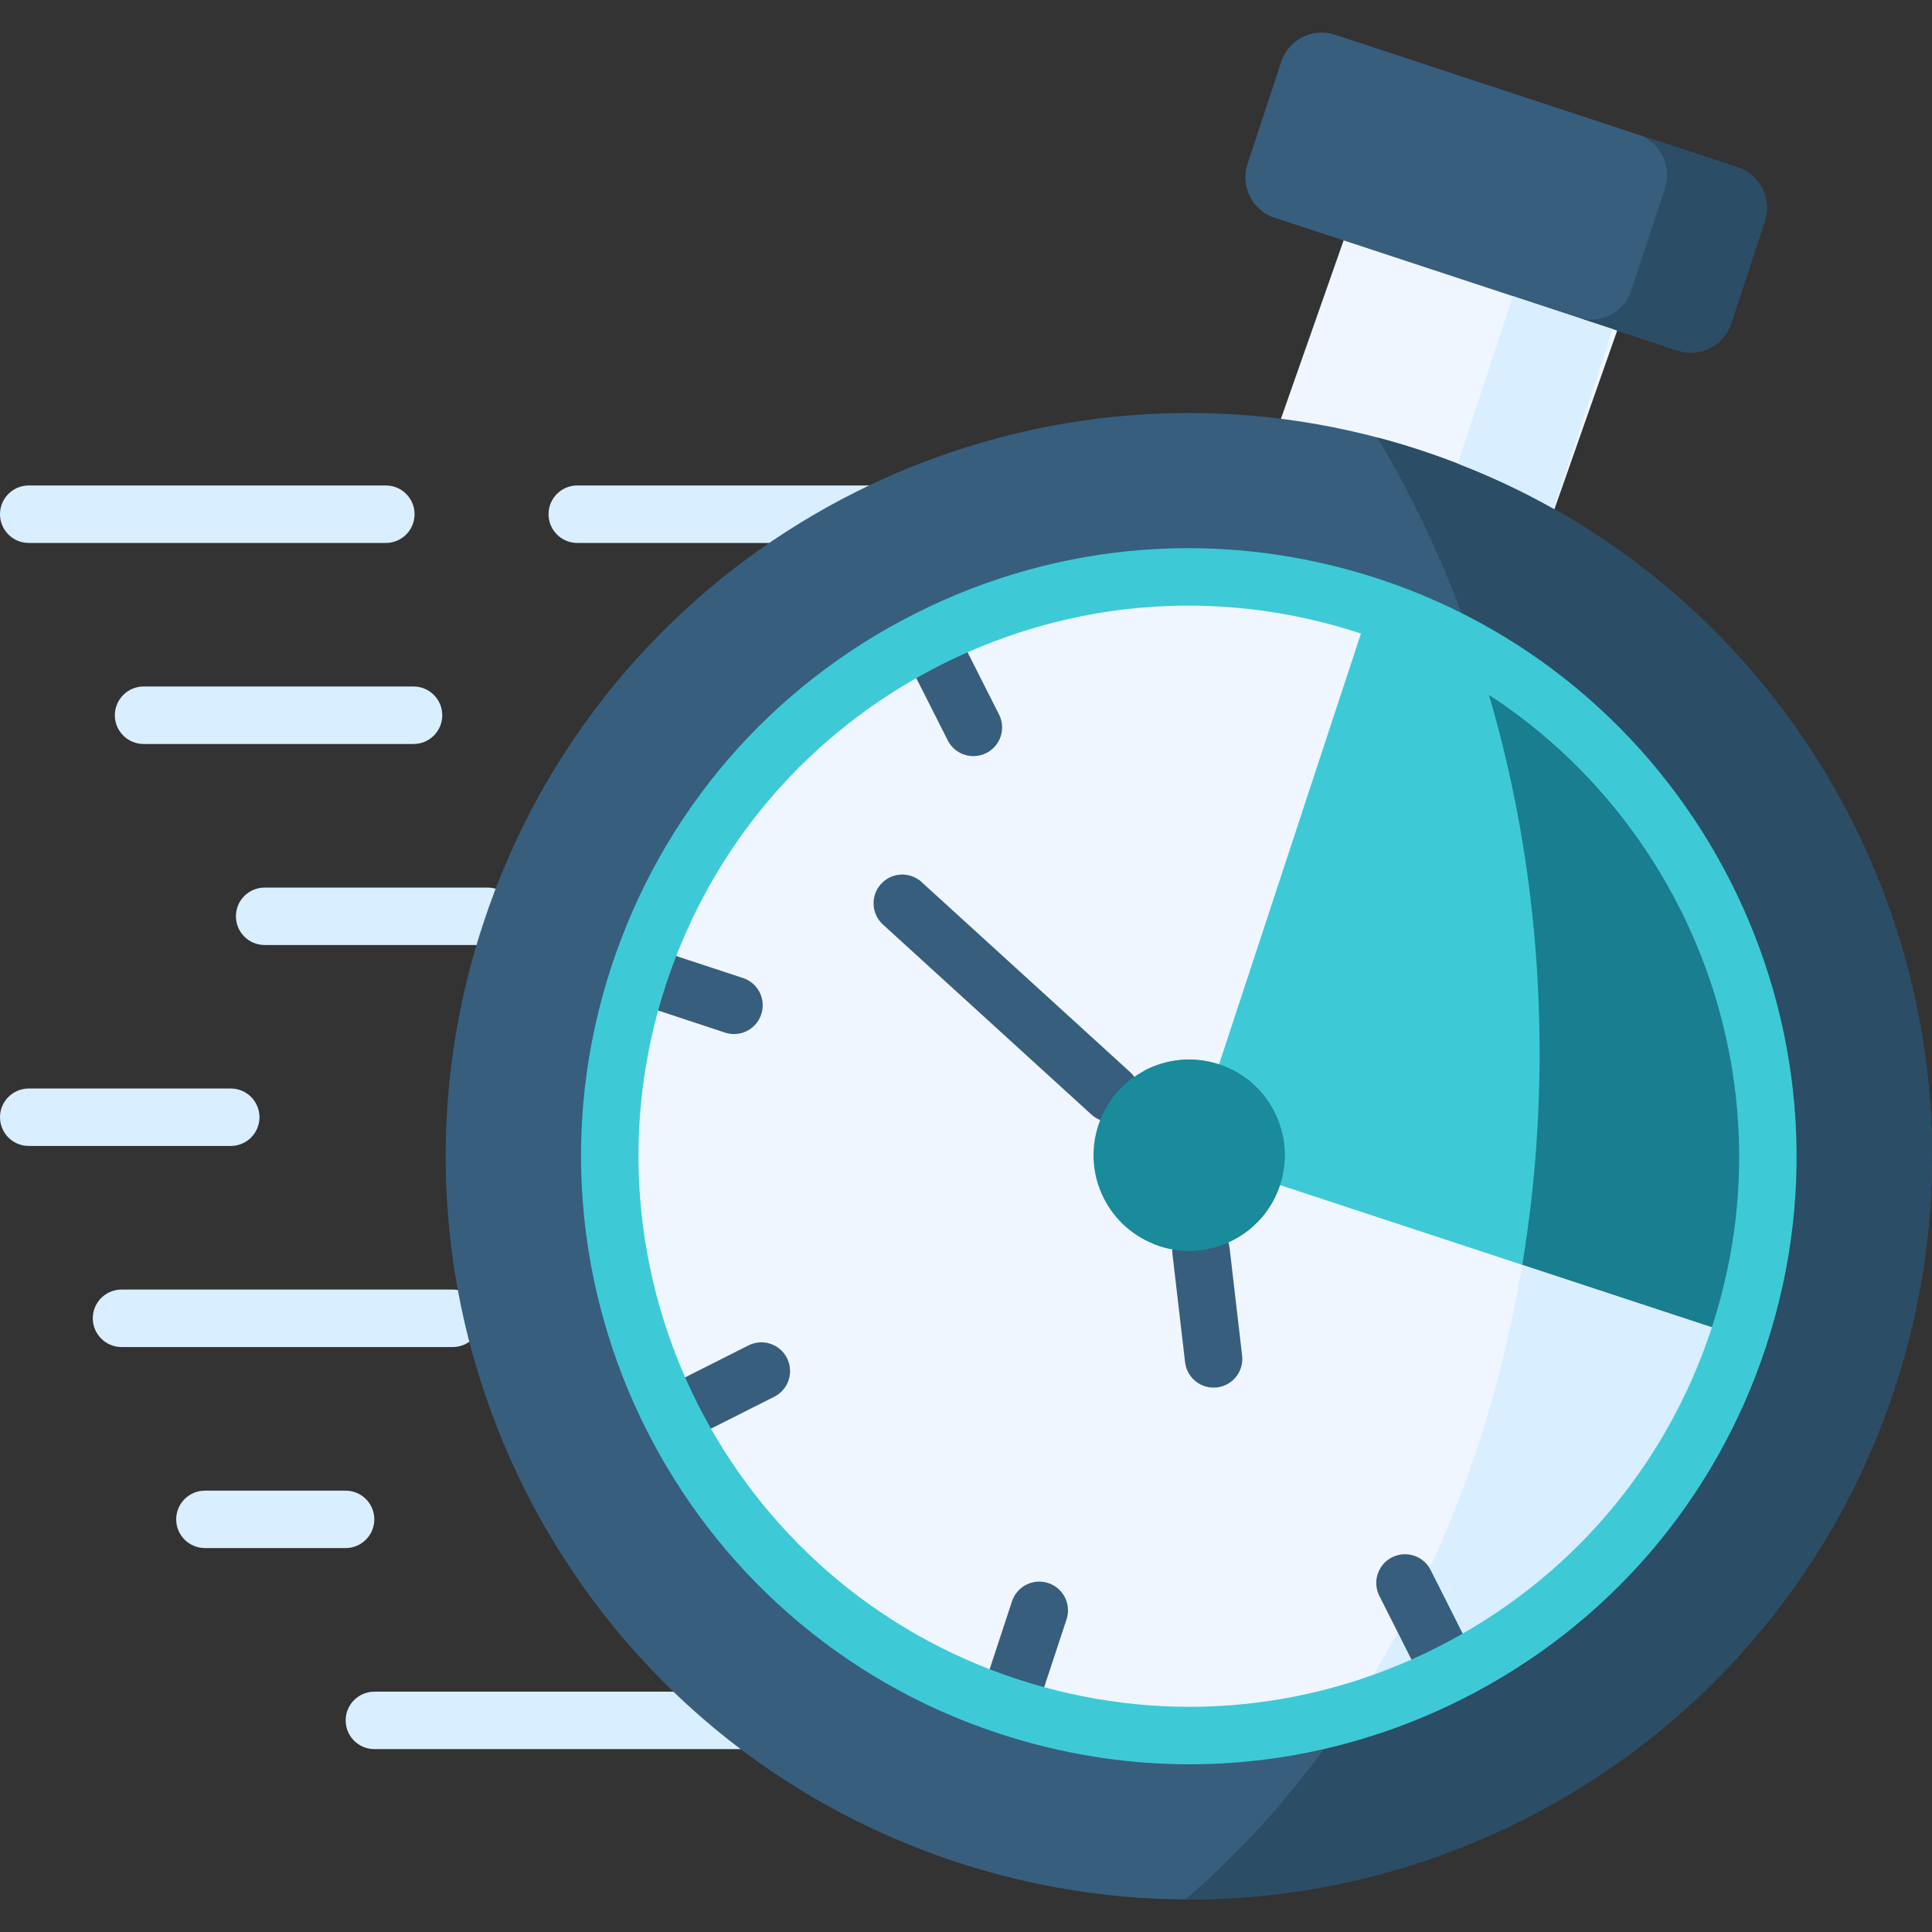 <svg width="36" height="36" viewBox="0 0 36 36" fill="none" xmlns="http://www.w3.org/2000/svg">
    <rect x="0" y="0" width="36" height="36" fill="#333333" stroke="none"/>
    <g clip-path="url(#clip0_122_371)">
        <path d="M18.037 10.117H10.756C10.461 10.117 10.221 9.877 10.221 9.581C10.221 9.286 10.461 9.046 10.756 9.046H18.037C18.332 9.046 18.572 9.286 18.572 9.581C18.572 9.877 18.332 10.117 18.037 10.117ZM7.19 10.117H0.535C0.24 10.117 0 9.877 0 9.581C0 9.286 0.24 9.046 0.535 9.046H7.19C7.486 9.046 7.725 9.286 7.725 9.581C7.725 9.877 7.486 10.117 7.19 10.117Z" fill="#D9EEFF"/>
        <path d="M7.706 13.863H2.675C2.38 13.863 2.14 13.623 2.14 13.328C2.14 13.032 2.38 12.792 2.675 12.792H7.706C8.002 12.792 8.241 13.032 8.241 13.328C8.241 13.623 8.002 13.863 7.706 13.863Z" fill="#D9EEFF"/>
        <path d="M4.3 21.353H0.535C0.24 21.353 0 21.114 0 20.818C0 20.522 0.24 20.283 0.535 20.283H4.3C4.595 20.283 4.835 20.522 4.835 20.818C4.835 21.114 4.595 21.353 4.3 21.353Z" fill="#D9EEFF"/>
        <path d="M8.436 25.1H2.265C1.969 25.1 1.729 24.86 1.729 24.564C1.729 24.269 1.969 24.029 2.265 24.029H8.436C8.732 24.029 8.971 24.269 8.971 24.564C8.971 24.86 8.732 25.1 8.436 25.1Z" fill="#D9EEFF"/>
        <path d="M6.44 28.846H3.818C3.523 28.846 3.283 28.606 3.283 28.311C3.283 28.015 3.523 27.776 3.818 27.776H6.44C6.735 27.776 6.975 28.015 6.975 28.311C6.975 28.606 6.735 28.846 6.44 28.846Z" fill="#D9EEFF"/>
        <path d="M14.883 32.592H6.976C6.68 32.592 6.441 32.353 6.441 32.057C6.441 31.762 6.68 31.522 6.976 31.522H14.883C15.179 31.522 15.419 31.761 15.419 32.057C15.419 32.353 15.179 32.592 14.883 32.592Z" fill="#D9EEFF"/>
        <path d="M9.09 17.609H4.931C4.635 17.609 4.396 17.369 4.396 17.074C4.396 16.778 4.635 16.539 4.931 16.539H9.09C9.385 16.539 9.625 16.778 9.625 17.074C9.625 17.369 9.385 17.609 9.09 17.609Z" fill="#D9EEFF"/>
        <path fill-rule="evenodd" clip-rule="evenodd" d="M25.298 3.735L23.599 8.57C24.477 8.679 25.357 8.875 26.229 9.162C27.101 9.45 27.926 9.816 28.697 10.249L30.396 5.414L25.298 3.735Z" fill="#EFF6FF"/>
        <path fill-rule="evenodd" clip-rule="evenodd" d="M23.874 1.15L23.245 3.059C23.11 3.472 23.334 3.921 23.747 4.057L24.956 4.453L30.052 6.132L31.259 6.531C31.672 6.666 32.121 6.44 32.257 6.027L32.886 4.117C33.021 3.705 32.795 3.256 32.382 3.12L24.872 0.646C24.459 0.511 24.01 0.737 23.874 1.15Z" fill="#375E7D"/>
        <path fill-rule="evenodd" clip-rule="evenodd" d="M31.259 6.531C31.672 6.666 32.121 6.44 32.257 6.027L32.886 4.117C33.021 3.705 32.795 3.256 32.382 3.12L30.521 2.507C30.934 2.643 31.16 3.092 31.025 3.504L30.396 5.414C30.26 5.827 29.811 6.053 29.399 5.918H29.403L30.052 6.132L31.259 6.531Z" fill="#2B4D66"/>
        <path fill-rule="evenodd" clip-rule="evenodd" d="M17.82 34.695C25.084 37.086 32.91 33.137 35.301 25.875C37.407 19.485 34.601 12.658 28.949 9.48C28.179 9.047 27.353 8.681 26.482 8.394C25.61 8.107 24.73 7.91 23.852 7.801C20.787 7.419 17.751 8.086 15.182 9.581C12.36 11.224 10.103 13.868 9.003 17.213C6.61 24.475 10.558 32.304 17.82 34.695Z" fill="#375E7D"/>
        <path fill-rule="evenodd" clip-rule="evenodd" d="M25.527 11.297C19.867 9.432 13.768 12.51 11.903 18.17C10.04 23.83 13.117 29.929 18.777 31.792C24.437 33.657 30.535 30.581 32.4 24.921L32.406 24.9C34.257 19.246 31.181 13.158 25.527 11.297Z" fill="#EFF6FF"/>
        <path fill-rule="evenodd" clip-rule="evenodd" d="M25.527 11.296L22.715 19.833C22.389 20.82 23.017 21.751 23.85 22.082L32.406 24.9C34.257 19.246 31.18 13.158 25.527 11.296Z" fill="#3DCAD6"/>
        <path fill-rule="evenodd" clip-rule="evenodd" d="M32.406 24.9C34.029 19.944 31.864 14.655 27.499 12.17C28.266 14.458 28.688 16.975 28.688 19.616C28.688 20.972 28.577 22.295 28.365 23.569L32.406 24.9Z" fill="#197E90"/>
        <path fill-rule="evenodd" clip-rule="evenodd" d="M35.301 25.875C37.407 19.485 34.601 12.658 28.949 9.48C28.383 9.16 27.786 8.879 27.163 8.639C26.939 8.552 26.712 8.471 26.482 8.394C26.211 8.305 25.939 8.224 25.666 8.153C26.399 9.383 27.018 10.732 27.499 12.171C31.864 14.655 34.029 19.944 32.406 24.9C32.404 24.906 32.402 24.912 32.4 24.921C31.241 28.436 28.45 30.955 25.145 31.912C24.257 33.242 23.229 34.416 22.088 35.393C27.928 35.421 33.375 31.723 35.301 25.875Z" fill="#2B4D66"/>
        <path fill-rule="evenodd" clip-rule="evenodd" d="M25.145 31.911C28.45 30.955 31.241 28.436 32.4 24.921L32.406 24.9L28.365 23.569C27.988 25.833 27.297 27.947 26.35 29.834C25.984 30.562 25.581 31.256 25.145 31.911Z" fill="#D9EEFF"/>
        <path fill-rule="evenodd" clip-rule="evenodd" d="M28.949 9.48L30.052 6.132L29.398 5.918L28.191 5.519L27.163 8.639C27.786 8.879 28.383 9.16 28.949 9.48Z" fill="#D9EEFF"/>
        <path d="M18.789 32.291C18.733 32.291 18.677 32.282 18.621 32.264C18.341 32.172 18.188 31.869 18.281 31.588L18.857 29.838C18.95 29.558 19.252 29.405 19.533 29.498C19.814 29.59 19.966 29.893 19.874 30.173L19.297 31.923C19.223 32.148 19.014 32.291 18.789 32.291Z" fill="#375E7D"/>
        <path d="M13.677 19.268C13.622 19.268 13.565 19.259 13.51 19.241L11.762 18.664C11.481 18.572 11.329 18.269 11.421 17.988C11.514 17.708 11.816 17.555 12.097 17.648L13.845 18.224C14.126 18.317 14.278 18.619 14.185 18.9C14.111 19.125 13.902 19.268 13.677 19.268Z" fill="#375E7D"/>
        <path d="M18.138 14.089C17.943 14.089 17.754 13.982 17.66 13.796L16.829 12.151C16.695 11.887 16.801 11.565 17.065 11.432C17.328 11.299 17.651 11.404 17.784 11.668L18.615 13.313C18.749 13.576 18.643 13.898 18.379 14.032C18.302 14.071 18.219 14.089 18.138 14.089Z" fill="#375E7D"/>
        <path d="M27.01 31.676C26.814 31.676 26.626 31.568 26.532 31.382L25.702 29.737C25.569 29.473 25.675 29.151 25.939 29.018C26.203 28.885 26.525 28.991 26.658 29.255L27.487 30.9C27.62 31.164 27.514 31.486 27.25 31.619C27.173 31.658 27.091 31.676 27.01 31.676Z" fill="#375E7D"/>
        <path d="M12.543 26.912C12.347 26.912 12.159 26.805 12.065 26.618C11.932 26.354 12.038 26.032 12.302 25.899L13.946 25.07C14.21 24.936 14.532 25.043 14.665 25.307C14.798 25.57 14.692 25.892 14.428 26.026L12.784 26.855C12.706 26.894 12.624 26.912 12.543 26.912Z" fill="#375E7D"/>
        <path d="M20.698 20.908C20.57 20.908 20.44 20.862 20.338 20.769L16.452 17.227C16.234 17.027 16.218 16.689 16.417 16.471C16.616 16.252 16.954 16.236 17.173 16.436L21.059 19.978C21.277 20.177 21.293 20.515 21.094 20.734C20.988 20.849 20.843 20.908 20.698 20.908Z" fill="#375E7D"/>
        <path d="M22.613 25.856C22.346 25.856 22.114 25.656 22.082 25.383L21.848 23.375C21.814 23.081 22.024 22.815 22.317 22.781C22.61 22.747 22.877 22.957 22.911 23.25L23.145 25.259C23.18 25.552 22.97 25.818 22.676 25.853C22.655 25.855 22.634 25.856 22.613 25.856Z" fill="#375E7D"/>
        <path d="M22.165 32.875C20.972 32.875 19.775 32.684 18.609 32.3C12.679 30.348 9.443 23.934 11.395 18.003C12.342 15.13 14.351 12.796 17.051 11.434C19.752 10.071 22.822 9.842 25.694 10.788C31.613 12.737 34.852 19.138 32.917 25.06L32.913 25.074C32.912 25.079 32.91 25.084 32.909 25.088C31.962 27.961 29.953 30.294 27.253 31.656C25.647 32.466 23.912 32.875 22.165 32.875ZM22.141 11.285C20.559 11.285 18.987 11.656 17.533 12.389C15.088 13.623 13.269 15.736 12.412 18.338C10.644 23.709 13.574 29.516 18.944 31.284C21.546 32.141 24.325 31.934 26.771 30.7C29.214 29.468 31.032 27.358 31.89 24.76L31.894 24.747C31.895 24.742 31.896 24.738 31.898 24.734C33.654 19.37 30.721 13.57 25.36 11.805C25.36 11.805 25.359 11.805 25.359 11.805C24.305 11.457 23.221 11.285 22.141 11.285ZM32.4 24.92H32.401H32.4Z" fill="#3DCAD6"/>
        <path fill-rule="evenodd" clip-rule="evenodd" d="M22.715 19.833C21.781 19.526 20.773 20.033 20.466 20.968C20.158 21.902 20.666 22.91 21.601 23.217C22.535 23.525 23.542 23.017 23.85 22.082C24.157 21.148 23.65 20.14 22.715 19.833Z" fill="#198B9B"/>
        <path fill-rule="evenodd" clip-rule="evenodd" d="M23.85 22.082C24.157 21.148 23.65 20.14 22.715 19.833C22.228 19.673 21.72 19.734 21.301 19.962C22.165 20.31 22.622 21.275 22.327 22.173C22.179 22.618 21.874 22.968 21.491 23.179C21.528 23.193 21.564 23.205 21.601 23.217C22.535 23.525 23.543 23.017 23.85 22.082Z" fill="#198B9B"/>
    </g>
    <defs>
        <clipPath id="clip0_122_371">
            <rect width="36" height="36" fill="white"/>
        </clipPath>
    </defs>
</svg>
